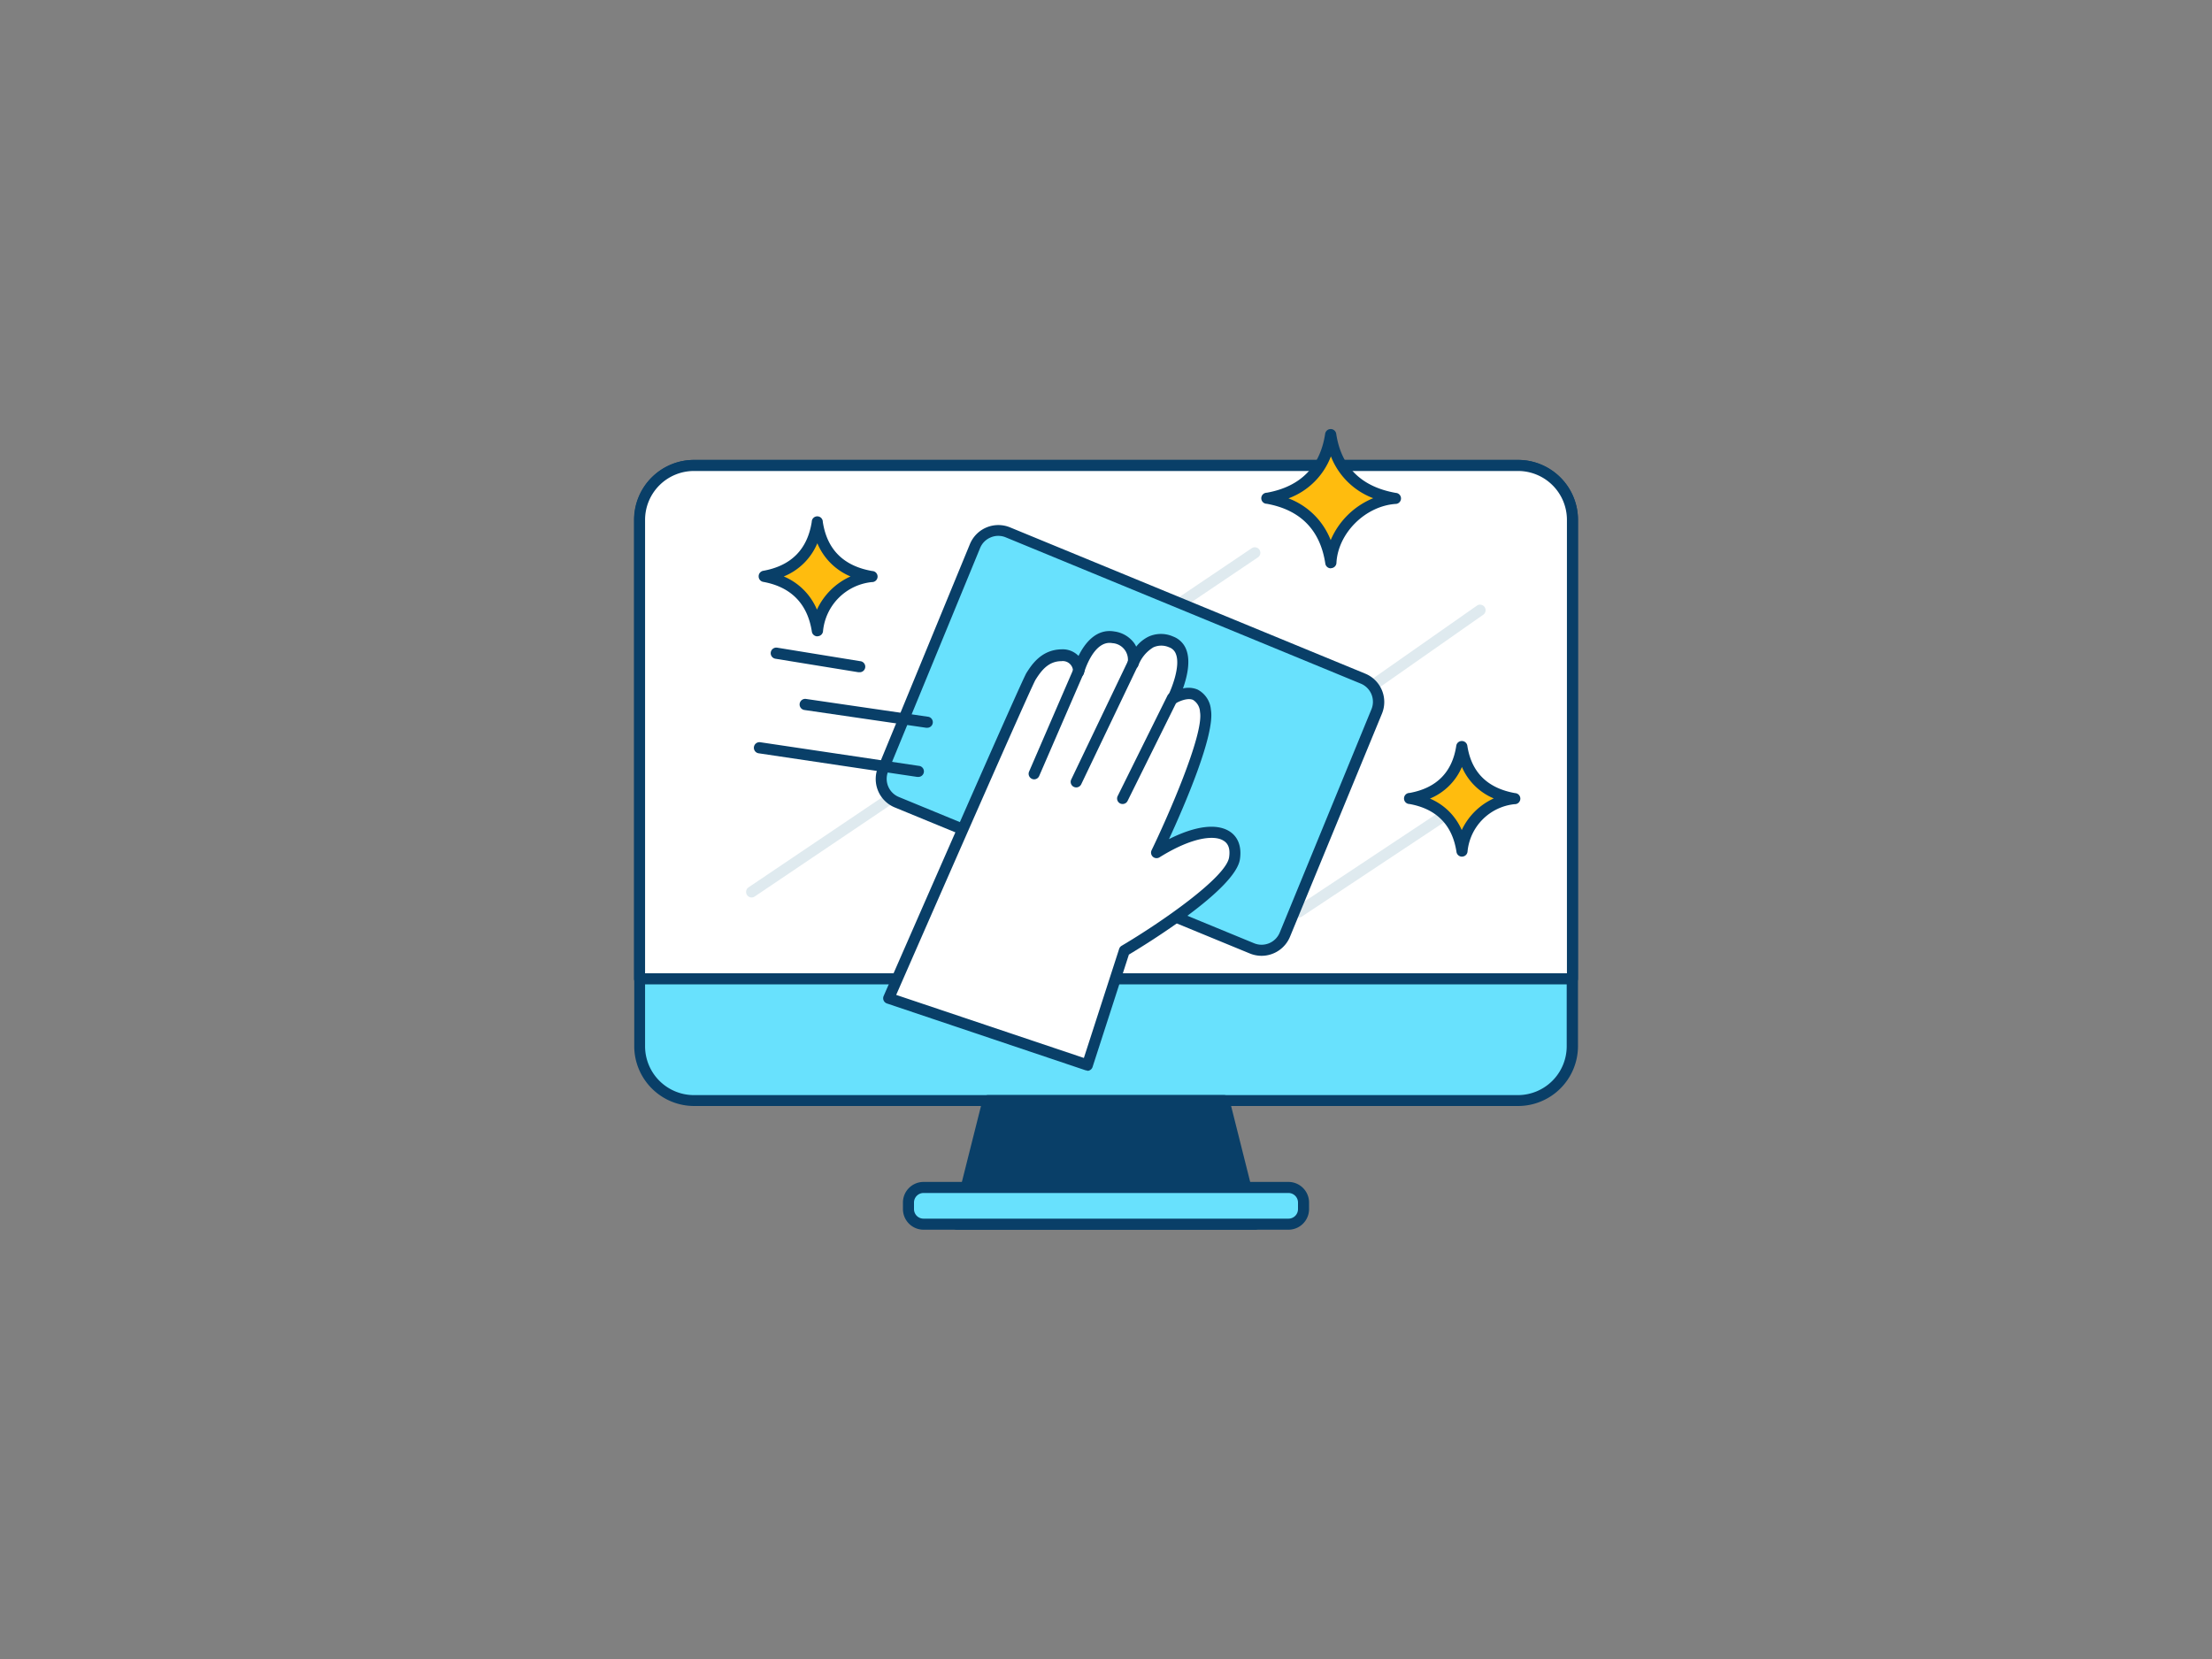 <svg xmlns="http://www.w3.org/2000/svg" viewBox="0 0 400 300"><rect x="0" y="0" width="400" height="300" fill="#808080" stroke="none"/><g id="_313_cleaning_pc_outline" data-name="#313_cleaning_pc_outline"><rect x="115.65" y="84.21" width="168.7" height="114.82" rx="9.83" fill="#68e1fd"/><path d="M274.52,200h-149a10.84,10.84,0,0,1-10.83-10.83V94a10.84,10.84,0,0,1,10.83-10.83h149A10.84,10.84,0,0,1,285.35,94V189.2A10.84,10.84,0,0,1,274.52,200Zm-149-114.82A8.84,8.84,0,0,0,116.65,94V189.2a8.84,8.84,0,0,0,8.83,8.83h149a8.84,8.84,0,0,0,8.83-8.83V94a8.84,8.84,0,0,0-8.83-8.83Z" fill="#093f68"/><polygon points="226.92 221.37 173.08 221.37 178.69 199.03 221.31 199.03 226.92 221.37" fill="#093f68"/><path d="M226.92,222.37H173.08a1,1,0,0,1-1-1.25l5.62-22.33a1,1,0,0,1,1-.76h42.62a1,1,0,0,1,1,.76l5.61,22.33a1,1,0,0,1-1,1.25Zm-52.56-2h51.28L220.53,200H179.47Z" fill="#093f68"/><path d="M284.35,94v83H115.65V94a9.83,9.83,0,0,1,9.83-9.83h149A9.83,9.83,0,0,1,284.35,94Z" fill="#fff"/><path d="M284.35,178H115.65a1,1,0,0,1-1-1V94a10.84,10.84,0,0,1,10.83-10.83h149A10.84,10.84,0,0,1,285.35,94v83A1,1,0,0,1,284.35,178Zm-167.7-2h166.7V94a8.84,8.84,0,0,0-8.83-8.83h-149A8.84,8.84,0,0,0,116.65,94Z" fill="#093f68"/><path d="M234.89,165.9a1,1,0,0,1-.56-1.84l27-17.91a1,1,0,1,1,1.11,1.67l-27,17.91A1,1,0,0,1,234.89,165.9Z" fill="#dfeaef"/><rect x="164.26" y="214.73" width="71.48" height="6.64" rx="2.73" fill="#68e1fd"/><path d="M233,222.37H167a3.73,3.73,0,0,1-3.72-3.73v-1.18a3.73,3.73,0,0,1,3.72-3.73h66a3.73,3.73,0,0,1,3.72,3.73v1.18A3.73,3.73,0,0,1,233,222.37Zm-66-6.64a1.73,1.73,0,0,0-1.72,1.73v1.18a1.72,1.72,0,0,0,1.72,1.73h66a1.72,1.72,0,0,0,1.72-1.73v-1.18a1.73,1.73,0,0,0-1.72-1.73Z" fill="#093f68"/><path d="M218.93,145.47a1,1,0,0,1-.82-.42,1,1,0,0,1,.25-1.4l48.71-34.13a1,1,0,0,1,1.39.25,1,1,0,0,1-.24,1.39l-48.71,34.13A1,1,0,0,1,218.93,145.47Z" fill="#dfeaef"/><path d="M135.92,162.29a1,1,0,0,1-.56-1.83l91-61.33a1,1,0,0,1,1.38.27,1,1,0,0,1-.27,1.39l-91,61.33A1,1,0,0,1,135.92,162.29Z" fill="#dfeaef"/><rect x="165.03" y="107.48" width="78.59" height="52.78" rx="4.56" transform="translate(66.36 -67.71) rotate(22.38)" fill="#68e1fd"/><path d="M228.12,172.84a5.63,5.63,0,0,1-2.11-.42L161.78,146a5.56,5.56,0,0,1-3-7.26l16.62-40.37a5.56,5.56,0,0,1,7.26-3l64.23,26.45a5.54,5.54,0,0,1,3,7.26L233.27,169.4A5.57,5.57,0,0,1,228.12,172.84ZM180.52,96.9a3.43,3.43,0,0,0-1.37.28,3.5,3.5,0,0,0-1.92,1.93l-16.62,40.37a3.55,3.55,0,0,0,1.93,4.64l64.24,26.45h0a3.55,3.55,0,0,0,4.64-1.94L248,128.26a3.55,3.55,0,0,0-1.93-4.64L181.87,97.17A3.5,3.5,0,0,0,180.52,96.9Z" fill="#093f68"/><path d="M196.59,192.58l6.69-20.69s19.12-11.29,19.92-16.73-5-6.66-14-1.07c0,0,9.8-20.26,8.83-25.63s-5.91-2.22-5.91-2.22,4.28-8.45-.3-10.23c-4.86-1.89-6.87,3.89-6.87,3.89a4,4,0,0,0-3.57-4.72c-4.35-.79-6.25,6-6.25,6a2.88,2.88,0,0,0-3.12-2.79c-3.05.06-4.6,2.4-5.5,3.8s-25.75,58.29-25.75,58.29Z" fill="#fff"/><path d="M196.59,193.58a1.19,1.19,0,0,1-.32-.05l-35.88-12.07a1,1,0,0,1-.6-1.35c2.55-5.83,24.92-57,25.83-58.43s2.66-4.19,6.32-4.26a4,4,0,0,1,3.09,1.19c1.07-2.18,3.14-5,6.48-4.42a5.31,5.31,0,0,1,3.61,2.14,4.56,4.56,0,0,1,.34.6,6.52,6.52,0,0,1,2.28-1.83,5.44,5.44,0,0,1,4.39,0,4.06,4.06,0,0,1,2.39,2.39c.82,2.13.11,5-.6,7a4.29,4.29,0,0,1,2.63.2,4.52,4.52,0,0,1,2.42,3.65c.8,4.47-4.84,17.46-7.58,23.4,4.74-2.39,8.65-2.9,11-1.37,1.52,1,2.16,2.77,1.83,5-.81,5.5-17,15.4-20.08,17.25l-6.57,20.33a1,1,0,0,1-.95.69Zm-34.53-13.67L196,191.31l6.38-19.73a1,1,0,0,1,.44-.55c7.23-4.27,18.91-12.4,19.44-16,.22-1.45-.1-2.47-1-3-1.51-1-5.45-.82-11.58,3a1,1,0,0,1-1.43-1.29c2.69-5.55,9.49-20.87,8.75-25a2.71,2.71,0,0,0-1.25-2.17c-1-.46-2.62.29-3.15.62a1,1,0,0,1-1.2-.1,1,1,0,0,1-.22-1.19c.69-1.38,2.31-5.42,1.47-7.61a2,2,0,0,0-1.24-1.24,3.49,3.49,0,0,0-2.83,0,6.45,6.45,0,0,0-2.74,3.32,1,1,0,0,1-1.92-.53,3,3,0,0,0-2.77-3.54c-3.4-.63-5.09,5.26-5.11,5.32a1,1,0,0,1-2-.24,1.85,1.85,0,0,0-2.1-1.82c-2.38,0-3.66,1.75-4.67,3.34C186.46,124.22,169.21,163.57,162.06,179.91Z" fill="#093f68"/><path d="M187,140.93a.92.92,0,0,1-.39-.09,1,1,0,0,1-.52-1.31l8.1-18.72a1,1,0,1,1,1.84.8l-8.11,18.71A1,1,0,0,1,187,140.93Z" fill="#093f68"/><path d="M194.62,142.39a1,1,0,0,1-.44-.1,1,1,0,0,1-.47-1.33L204,119.47a1,1,0,0,1,1.8.86l-10.28,21.49A1,1,0,0,1,194.62,142.39Z" fill="#093f68"/><path d="M203,145.39a1,1,0,0,1-.44-.1,1,1,0,0,1-.45-1.34l9-18.16a1,1,0,0,1,1.34-.45,1,1,0,0,1,.45,1.34l-9,18.16A1,1,0,0,1,203,145.39Z" fill="#093f68"/><line x1="165.96" y1="139.49" x2="137.29" y2="135.22" fill="#68e1fd"/><path d="M166,140.49h-.15l-28.66-4.27a1,1,0,1,1,.29-2l28.66,4.27a1,1,0,0,1-.14,2Z" fill="#093f68"/><line x1="167.61" y1="130.6" x2="145.64" y2="127.39" fill="#68e1fd"/><path d="M167.61,131.6h-.15l-22-3.21a1,1,0,0,1,.29-2l22,3.21a1,1,0,0,1-.14,2Z" fill="#093f68"/><line x1="140.37" y1="118.12" x2="155.38" y2="120.56" fill="#68e1fd"/><path d="M155.39,121.56l-.17,0-15-2.44a1,1,0,1,1,.32-2l15,2.44a1,1,0,0,1-.15,2Z" fill="#093f68"/><path d="M252.21,90.16c-6,.48-11.24,5.72-11.55,11.61-1-6.55-4.9-10.47-11.39-11.65C235.75,89,239.66,85,240.63,78.63,241.6,85,245.51,89,252.21,90.16Z" fill="#ffbc0e"/><path d="M240.66,102.77a1,1,0,0,1-1-.85c-.92-6.07-4.49-9.71-10.58-10.82a1,1,0,0,1,0-2c6.09-1.1,9.64-4.69,10.55-10.66a1,1,0,0,1,1-.85,1,1,0,0,1,1,.85c.91,6,4.53,9.58,10.76,10.69a1,1,0,0,1-.09,2c-5.48.43-10.35,5.32-10.63,10.67a1,1,0,0,1-.95.94ZM233,90.12a13.2,13.2,0,0,1,7.63,7.55,14.21,14.21,0,0,1,7.69-7.58,13.23,13.23,0,0,1-7.65-7.56A13.06,13.06,0,0,1,233,90.12Z" fill="#093f68"/><path d="M273.8,144.44a10.47,10.47,0,0,0-9.42,9.47c-.82-5.34-4-8.54-9.3-9.5,5.29-1,8.48-4.16,9.27-9.38C265.15,140.26,268.34,143.46,273.8,144.44Z" fill="#ffbc0e"/><path d="M264.38,154.91a1,1,0,0,1-1-.85c-.74-4.87-3.6-7.78-8.49-8.67a1,1,0,0,1,0-2c4.88-.88,7.73-3.75,8.45-8.54a1,1,0,0,1,1-.85,1,1,0,0,1,1,.85c.73,4.79,3.63,7.68,8.63,8.57a1,1,0,0,1-.09,2,9.53,9.53,0,0,0-8.5,8.54,1,1,0,0,1-1,.94Zm-5.8-10.5a10.88,10.88,0,0,1,5.75,5.69,11.8,11.8,0,0,1,5.79-5.72,10.8,10.8,0,0,1-5.76-5.69A10.76,10.76,0,0,1,258.58,144.41Z" fill="#093f68"/><path d="M157.55,104.27a10.85,10.85,0,0,0-9.74,9.8c-.84-5.53-4.13-8.84-9.61-9.83,5.47-1,8.77-4.29,9.58-9.69C148.61,100,151.9,103.26,157.55,104.27Z" fill="#ffbc0e"/><path d="M147.81,115.07a1,1,0,0,1-1-.85c-.77-5-3.73-8.08-8.8-9a1,1,0,0,1-.82-1,1,1,0,0,1,.82-1c5.07-.91,8-3.89,8.78-8.85a1,1,0,0,1,2,0c.76,5,3.77,8,8.95,8.89a1,1,0,0,1-.09,2,9.88,9.88,0,0,0-8.82,8.85,1,1,0,0,1-.95.94Zm-6.08-10.83a11.23,11.23,0,0,1,6,6,12.19,12.19,0,0,1,6.07-6,11.2,11.2,0,0,1-6-6A11.09,11.09,0,0,1,141.73,104.24Z" fill="#093f68"/></g></svg>